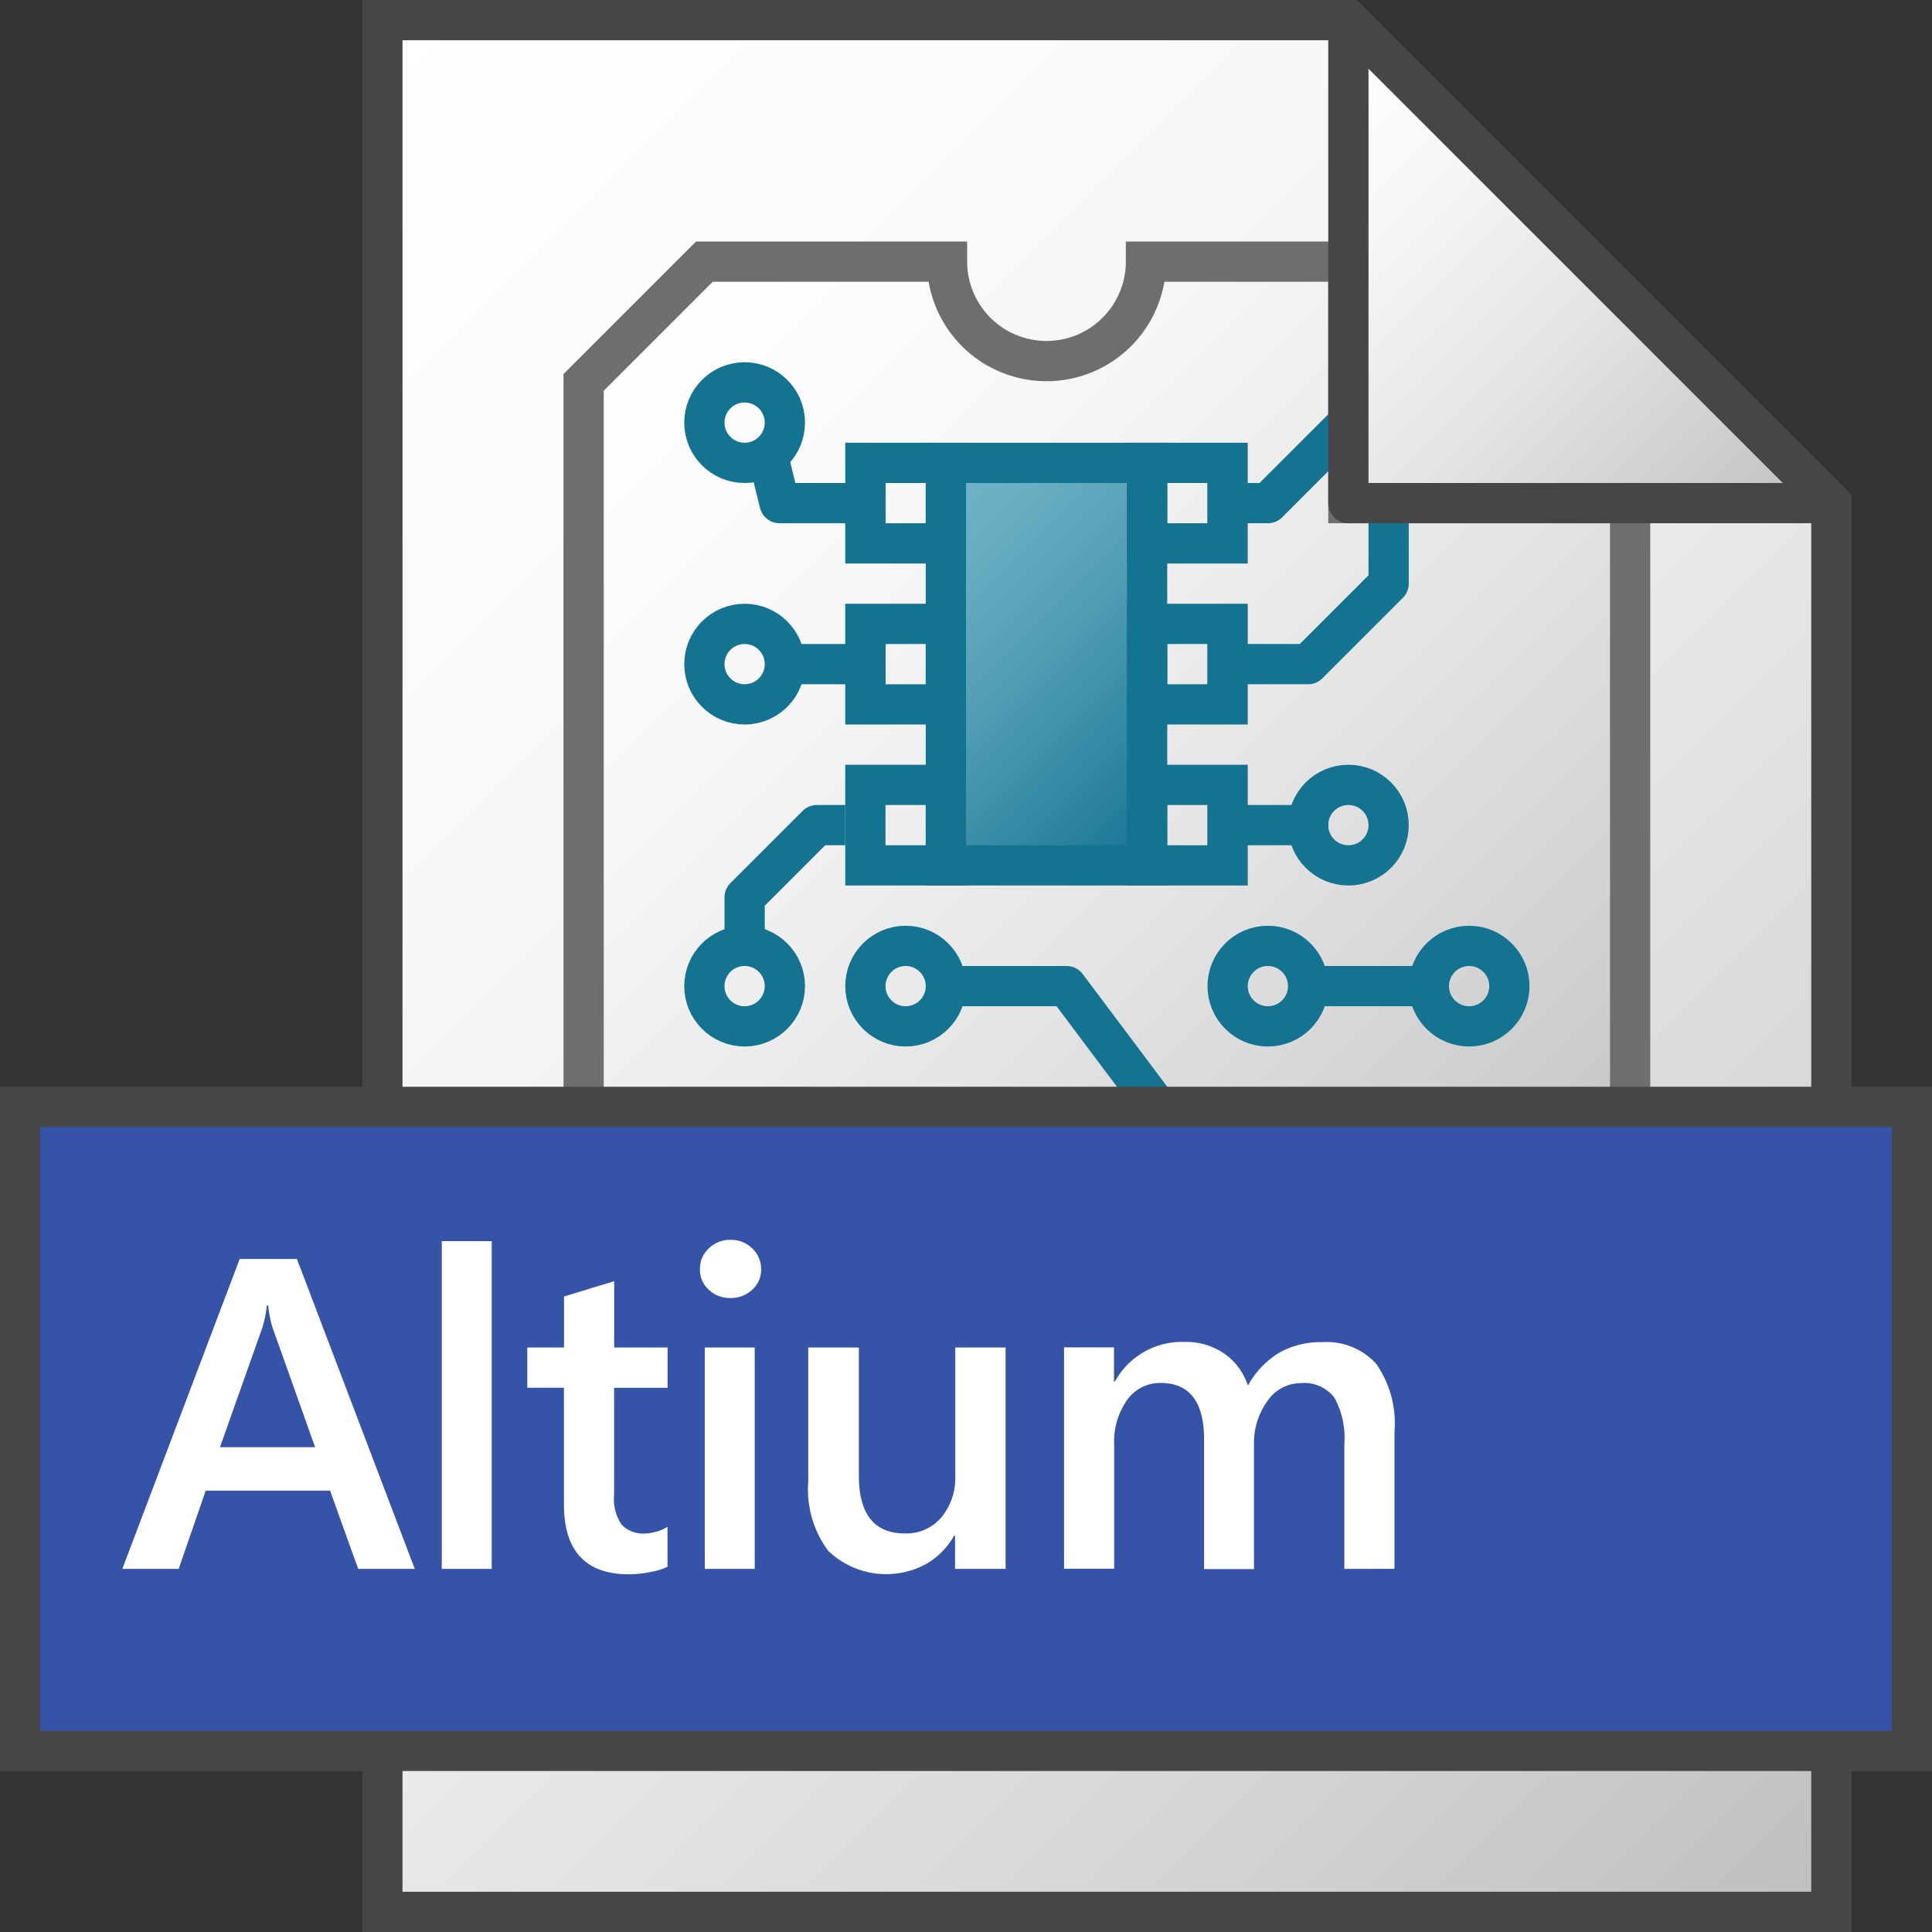<svg id="Layer_1" data-name="Layer 1" xmlns="http://www.w3.org/2000/svg" xmlns:xlink="http://www.w3.org/1999/xlink" viewBox="0 0 48 48">
  
    <rect x="0" y="0" width="48" height="48" fill="#333333" stroke="none"/>
  
    <linearGradient id="linear-gradient" x1="3.75" y1="41.75" x2="45.25" y2="0.25" gradientTransform="matrix(1, 0, 0, -1, 0, 48)" gradientUnits="userSpaceOnUse">
      <stop offset="0" stop-color="#fff"/>
      <stop offset="0.232" stop-color="#fafafa"/>
      <stop offset="0.496" stop-color="#ededed"/>
      <stop offset="0.775" stop-color="#d6d6d6"/>
      <stop offset="1" stop-color="#bebebe"/>
    </linearGradient>
    <linearGradient id="linear-gradient-2" x1="15.75" y1="8.25" x2="37.75" y2="30.25" gradientUnits="userSpaceOnUse">
      <stop offset="0" stop-color="#fff"/>
      <stop offset="0.248" stop-color="#f8f8f8"/>
      <stop offset="0.606" stop-color="#e5e5e5"/>
      <stop offset="1" stop-color="#c8c8c8"/>
    </linearGradient>
    <linearGradient id="Dark_Blue_Grad" data-name="Dark Blue Grad" x1="22.25" y1="12.75" x2="29.75" y2="20.25" gradientUnits="userSpaceOnUse">
      <stop offset="0" stop-color="#73b4c8"/>
      <stop offset="0.175" stop-color="#6aaec3"/>
      <stop offset="0.457" stop-color="#529eb5"/>
      <stop offset="0.809" stop-color="#2c839f"/>
      <stop offset="1" stop-color="#147391"/>
    </linearGradient>
    <linearGradient id="paper_gradient" data-name="paper gradient" x1="30.5" y1="44.5" x2="42.5" y2="32.5" gradientTransform="matrix(1, 0, 0, -1, 0, 48)" gradientUnits="userSpaceOnUse">
      <stop offset="0" stop-color="#fff"/>
      <stop offset="0.221" stop-color="#f8f8f8"/>
      <stop offset="0.541" stop-color="#e5e5e5"/>
      <stop offset="0.92" stop-color="#c6c6c6"/>
      <stop offset="1" stop-color="#bebebe"/>
    </linearGradient>
  
  <polygon points="33.5 0.5 9.5 0.5 9.5 47.5 45.5 47.5 45.5 12.5 33.5 0.5" stroke="#464646" stroke-miterlimit="10" fill="url(#linear-gradient)"/>
  <path d="M40.5,27.5v-15h-7v-6H28.471a2.471,2.471,0,0,1-4.942,0H17.5l-3,3v18" stroke="#6e6e6e" stroke-miterlimit="10" fill="url(#linear-gradient-2)"/>
  <rect x="23.5" y="11.5" width="5" height="10" stroke="#147391" stroke-miterlimit="10" fill="url(#Dark_Blue_Grad)"/>
  <polyline points="22 12.5 19.368 12.5 19 11" fill="none" stroke="#147391" stroke-linejoin="round"/>
  <polyline points="21 20.5 20.295 20.5 18.5 22.295 18.5 23.5" fill="none" stroke="#147391" stroke-linejoin="round"/>
  <line x1="22" y1="16.5" x2="19.5" y2="16.5" fill="none" stroke="#147391" stroke-linejoin="round"/>
  <rect x="21.5" y="11.5" width="2" height="2" fill="none" stroke="#147391" stroke-miterlimit="10"/>
  <rect x="21.5" y="15.5" width="2" height="2" fill="none" stroke="#147391" stroke-miterlimit="10"/>
  <rect x="21.5" y="19.5" width="2" height="2" fill="none" stroke="#147391" stroke-miterlimit="10"/>
  <polyline points="30 16.5 32.5 16.5 34.5 14.5 34.5 12.5" fill="none" stroke="#147391" stroke-linejoin="round"/>
  <polyline points="30 12.5 31.5 12.5 33.5 10.5" fill="none" stroke="#147391" stroke-linejoin="round"/>
  <circle cx="18.5" cy="10.5" r="1" fill="none" stroke="#147391" stroke-miterlimit="10"/>
  <circle cx="18.5" cy="16.5" r="1" fill="none" stroke="#147391" stroke-miterlimit="10"/>
  <circle cx="18.5" cy="24.5" r="1" fill="none" stroke="#147391" stroke-miterlimit="10"/>
  <circle cx="22.5" cy="24.5" r="1" fill="none" stroke="#147391" stroke-miterlimit="10"/>
  <circle cx="31.5" cy="24.5" r="1" fill="none" stroke="#147391" stroke-miterlimit="10"/>
  <circle cx="36.5" cy="24.5" r="1" fill="none" stroke="#147391" stroke-miterlimit="10"/>
  <circle cx="33.5" cy="20.5" r="1" fill="none" stroke="#147391" stroke-miterlimit="10"/>
  <line x1="30" y1="20.5" x2="33" y2="20.5" fill="none" stroke="#147391" stroke-linejoin="round"/>
  <polyline points="28.75 27.5 26.5 24.5 23.5 24.5" fill="none" stroke="#147391" stroke-linejoin="round"/>
  <line x1="32.5" y1="24.5" x2="35.5" y2="24.5" fill="none" stroke="#147391" stroke-linejoin="round"/>
  <rect x="28.5" y="11.5" width="2" height="2" fill="none" stroke="#147391" stroke-miterlimit="10"/>
  <rect x="28.5" y="15.5" width="2" height="2" fill="none" stroke="#147391" stroke-miterlimit="10"/>
  <rect x="28.5" y="19.5" width="2" height="2" fill="none" stroke="#147391" stroke-miterlimit="10"/>
  <polygon points="33.5 0.5 33.5 12.5 45.5 12.5 33.5 0.5" stroke="#464646" stroke-linejoin="round" fill="url(#paper_gradient)"/>
  <rect x="0.5" y="27.5" width="47" height="16" fill="#3554a7" stroke="#464646" stroke-miterlimit="10"/>
  
    <path d="M8.9,38.979l-.7-1.945H5.111l-.672,1.945h-1.4l2.916-7.7H7.377l2.928,7.7ZM6.663,32.431H6.631a2.869,2.869,0,0,1-.113.553L5.465,35.955H7.829L6.771,32.984A2.852,2.852,0,0,1,6.663,32.431Z" fill="#fff"/>
    <path d="M10.976,38.979V30.836h1.241v8.143Z" fill="#fff"/>
    <path d="M16.584,38.925a1.541,1.541,0,0,1-.4.126,2.66,2.66,0,0,1-.556.062q-1.617,0-1.617-1.74V34.478H13.1v-1h.913V32.211l1.246-.381v1.649h1.327v1H15.257v2.664a1.135,1.135,0,0,0,.188.738.743.743,0,0,0,.591.218,1.038,1.038,0,0,0,.272-.046.977.977,0,0,0,.276-.121Z" fill="#fff"/>
    <path d="M18.91,31.534a.665.665,0,0,1-.223.51.769.769,0,0,1-.54.205.758.758,0,0,1-.537-.205.665.665,0,0,1-.22-.51.686.686,0,0,1,.223-.521.753.753,0,0,1,.534-.209.742.742,0,0,1,.545.215A.7.7,0,0,1,18.91,31.534Zm-1.4,7.445v-5.5h1.241v5.5Z" fill="#fff"/>
    <path d="M23.728,38.979v-.828h-.021a1.885,1.885,0,0,1-.686.7,2.08,2.08,0,0,1-2.44-.317,2.546,2.546,0,0,1-.5-1.724V33.479h1.257v3.179q0,1.44,1.144,1.44a1.14,1.14,0,0,0,.907-.4,1.537,1.537,0,0,0,.344-1.042V33.479h1.251v5.5Z" fill="#fff"/>
    <path d="M33.4,38.979v-3.1a2.086,2.086,0,0,0-.247-1.155.948.948,0,0,0-.843-.36,1,1,0,0,0-.822.446,1.77,1.77,0,0,0-.333,1.085v3.089h-1.24V35.767q0-1.407-1.08-1.408a1,1,0,0,0-.835.427,1.8,1.8,0,0,0-.319,1.1v3.089H26.436v-5.5h1.241v.848H27.7a1.9,1.9,0,0,1,1.74-.983,1.671,1.671,0,0,1,.969.285,1.543,1.543,0,0,1,.594.8,2.193,2.193,0,0,1,.787-.822,2.111,2.111,0,0,1,1.061-.258,1.667,1.667,0,0,1,1.335.532,2.584,2.584,0,0,1,.459,1.7v3.4Z" fill="#fff"/>
  
</svg>
